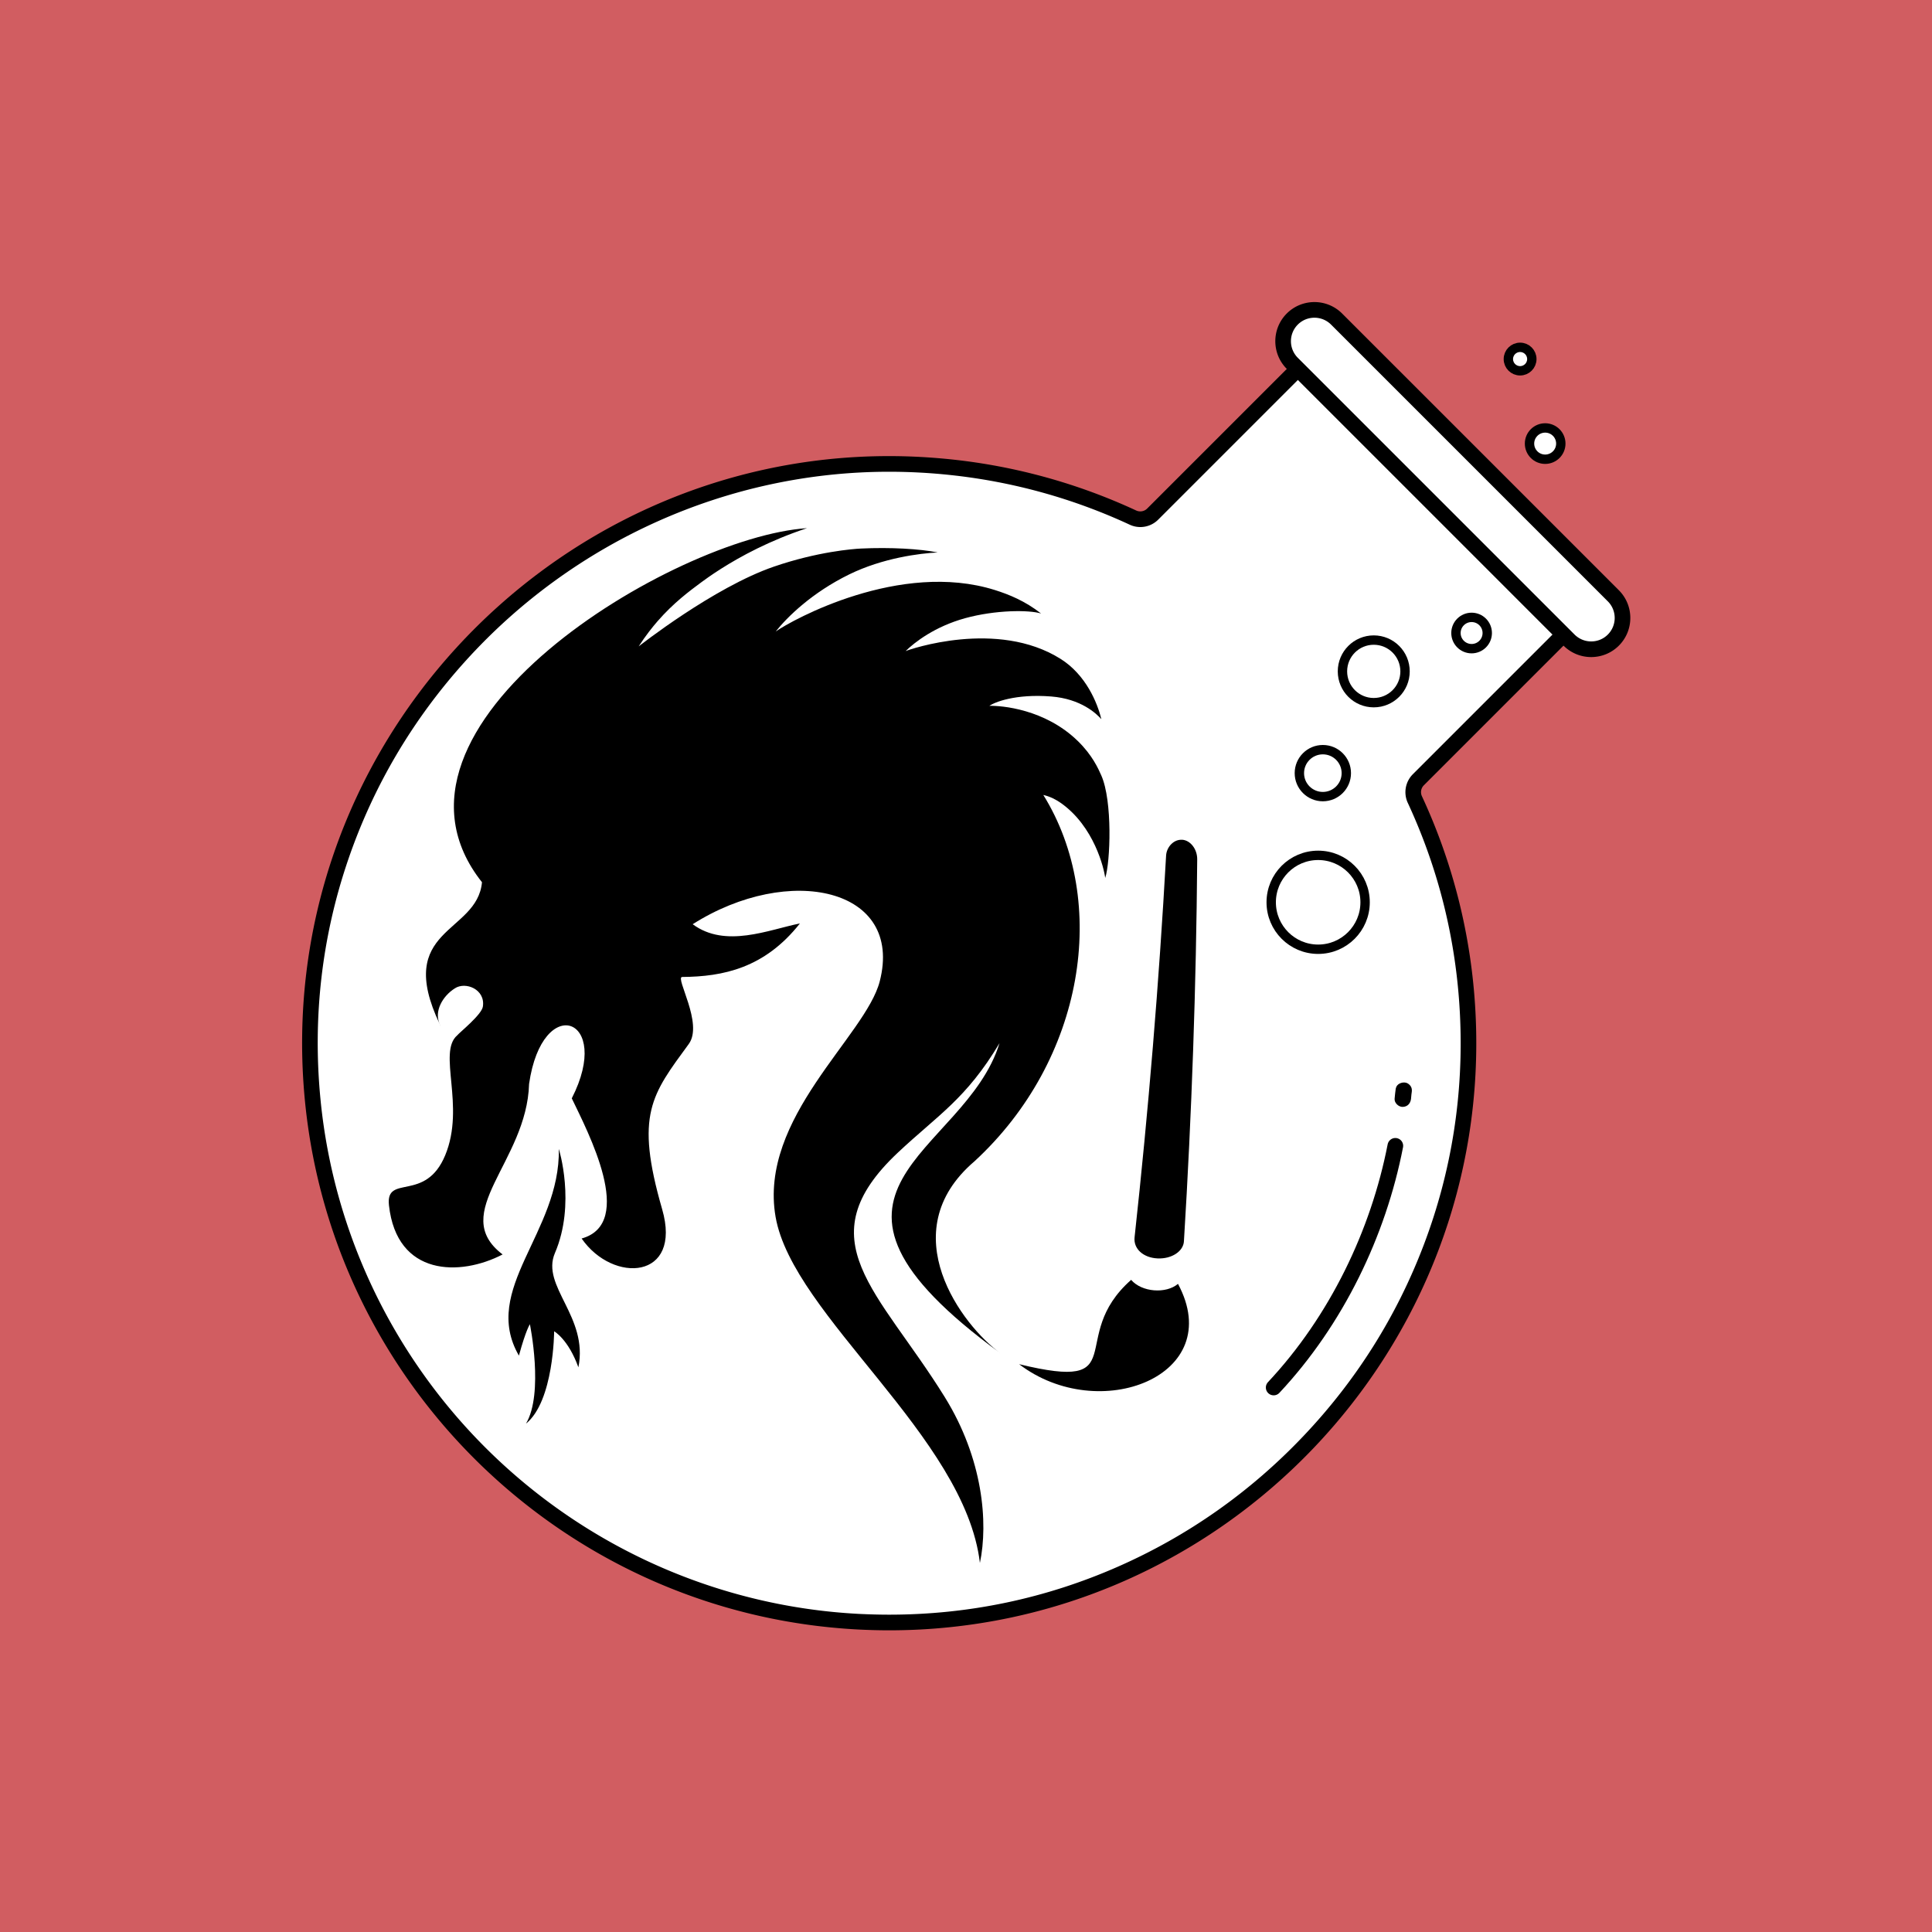 <svg xmlns="http://www.w3.org/2000/svg" viewBox="0 0 40000 40000"><defs><filter id="a" filterUnits="userSpaceOnUse"><feOffset dx="4" dy="4"/><feGaussianBlur result="blur" stdDeviation="5"/><feFlood flood-color="#000" flood-opacity=".65"/><feComposite in2="blur" operator="in"/><feComposite in="SourceGraphic"/></filter></defs><path d="M0 0h40000v40000H0" fill="#c1272d" opacity=".75"/><g filter="url(#a)"><path d="M18406 33588c-211 0-425-6-636-17-2862-150-5581-1326-7656-3312-2069-1980-3362-4633-3642-7471-337-3407 747-6684 3052-9227 2280-2517 5516-3960 8878-3960 430 0 867 23 1298 70 1304 140 2567 490 3753 1041a360 360 0 00 408-72l3018-3018 5501 5501-3018 3018a362.1 362.1 0 00-72 408c645 1390 1013 2873 1094 4410 173 3314-993 6468-3284 8881-2294 2417-5381 3748-8692 3748Z" fill="#fff"/><path d="m26879 7850 5272 5272-2904 2904a525.7 525.7 0 00-105 591c637 1371 1000 2834 1079 4350 86 1653-165 3269-747 4802-560 1475-1398 2807-2492 3959-1096 1155-2387 2064-3835 2702-1500 661-3095 996-4741 996-208 0-419-6-627-16-2824-147-5506-1308-7553-3267-2041-1953-3317-4571-3593-7370-168-1701 24-3375 570-4973 523-1531 1344-2920 2441-4130 2250-2483 5442-3907 8758-3907 424 0 855 23 1281 69 1286 138 2532 484 3702 1027a522 522 0 00 591-105L26880 7850m0-418c-25 0-50 10-69 29l-3064 3064a202.4 202.4 0 01-226 41 12097.6 12097.6 0 00-3804-1056c-442-47-881-71-1315-71-7069 0-12804 6146-12091 13365 586 5935 5441 10615 11451 10929 216 11 431 17 644 17 6904 0 12503-5820 12138-12800-83-1590-472-3099-1109-4470-35-76-19-166 40-225l3064-3064c38-38 38-100 0-138l-5592-5592a97.8 97.8 0 00-69-29Z"/><path d="M32940 13439c-173 0-336-67-458-190l-5730-5730c-123-122-190-285-190-458s67-336 190-458 285-190 458-190 336 67 458 190l5730 5730a648.8 648.8 0 01 0 917 644.6 644.6 0 01-458 190Z" fill="#fff"/><path d="M27210 6574c130 0 252 51 344 142l5730 5730c190 190 190 498 0 688-92 92-214 142-344 142s-252-51-344-142l-5730-5730c-190-190-190-498 0-688 92-92 214-142 344-142m0-324c-207 0-415 79-573 237-316 316-316 830 0 1146l5730 5730c158 158 366 237 573 237s415-79 573-237c316-316 316-830 0-1146l-5730-5730a808.7 808.7 0 00-573-237Z"/><path d="M26366 28723c1300-1388 2167-3195 2519-5004" fill="none" stroke="#000" stroke-linecap="round" stroke-linejoin="round" stroke-width="324"/><path d="M28894 22530c-11 71-17 142-24 213-9 89 85 174 170 170 100-4 160-75 170-170 3-25 5-51 7-76 1-12 2-24 4-36 2-18 2-13-2 14 1-8 2-16 4-24 7-47 8-89-17-131-21-35-61-69-102-78-82-19-194 25-209 119Z"/><circle fill="#fff" cx="28438" cy="13896" r="648" stroke="#000" stroke-miterlimit="10" stroke-width="194"/><circle fill="#fff" cx="27287" cy="18677" r="972" stroke="#000" stroke-miterlimit="10" stroke-width="194"/><circle fill="#fff" cx="31987" cy="9180" r="324" stroke="#000" stroke-miterlimit="10" stroke-width="194"/><circle fill="#fff" cx="31468" cy="7430" r="243" stroke="#000" stroke-miterlimit="10" stroke-width="194"/><circle fill="#fff" cx="27384" cy="16003" r="486" stroke="#000" stroke-miterlimit="10" stroke-width="194"/><circle fill="#fff" cx="30464" cy="13102" r="324" stroke="#000" stroke-miterlimit="10" stroke-width="194"/><path d="M23415 26494c220 257 722 293 970 83 1022 1906-1636 2927-3289 1663 2399 583 961-545 2319-1746Zm1058-9111h-2c-171-13-320 146-332 323-147 2636-365 5273-653 7909-25 242 188 422 475 435h4c288 13 532-146 543-356 162-2636 254-5273 275-7909 0-209-139-390-310-403ZM9101 21204c6 11 13 21 22 30-7-10-15-20-22-30Z"/><path d="M22798 16052c-65-146-186-420-486-713-682-666-1586-736-1831-729 99-73 534-253 1280-194 616 49 937 355 1037 470-81-340-321-920-843-1248-1313-827-3130-196-3209-162 188-185 607-509 1232-681s1320-175 1572-97c-333-261-667-395-956-486-1961-616-4198 618-4538 859 240-302 751-805 1523-1183 695-340 1458-436 1831-454-370-75-980-110-1588-81-168 8-901 65-1799 373-1253 429-2804 1653-2804 1653 145-225 284-398 389-519 332-382 660-625 914-813 38-28 201-148 399-273 408-259 1004-585 1783-843-2742 181-9287 4100-6729 7331-101 1076-1829 934-872 2944-129-271 60-589 308-746 222-149 635 19 583 373-20 168-487 541-531 598-414 353 173 1462-249 2482-409 990-1237 380-1165 1037 162 1475 1475 1475 2353 1018-1133-860 502-1916 548-3530 273-1907 1742-1382 884 298 330 690 1333 2588 204 2902 652 940 2089 852 1667-607-568-1967-213-2374 551-3420 308-421-289-1381-137-1388 850-6 1709-184 2438-1108-648 130-1540 519-2220 16 1993-1264 4372-755 3873 1183-292 1134-2514 2826-2156 4878 357 2042 3920 4548 4230 7163 175-833 65-2156-729-3436-1370-2209-2894-3248-972-5057 827-778 1416-1111 2107-2269-722 2342-4651 3014 16 6418-777-560-2257-2500-535-3971 2280-2100 2797-5375 1426-7585 141 31 266 99 357 162 697 486 903 1370 924 1556 108-327 154-1593-81-2123Z"/><path d="M10740 28061c146-535 227-648 227-648s293 1428-81 2058c578-467 583-1912 583-1912s292 162 502 746c211-1053-781-1677-486-2366 438-1021 81-2156 81-2156 32 1734-1621 2901-827 4279Z"/></g></svg>
